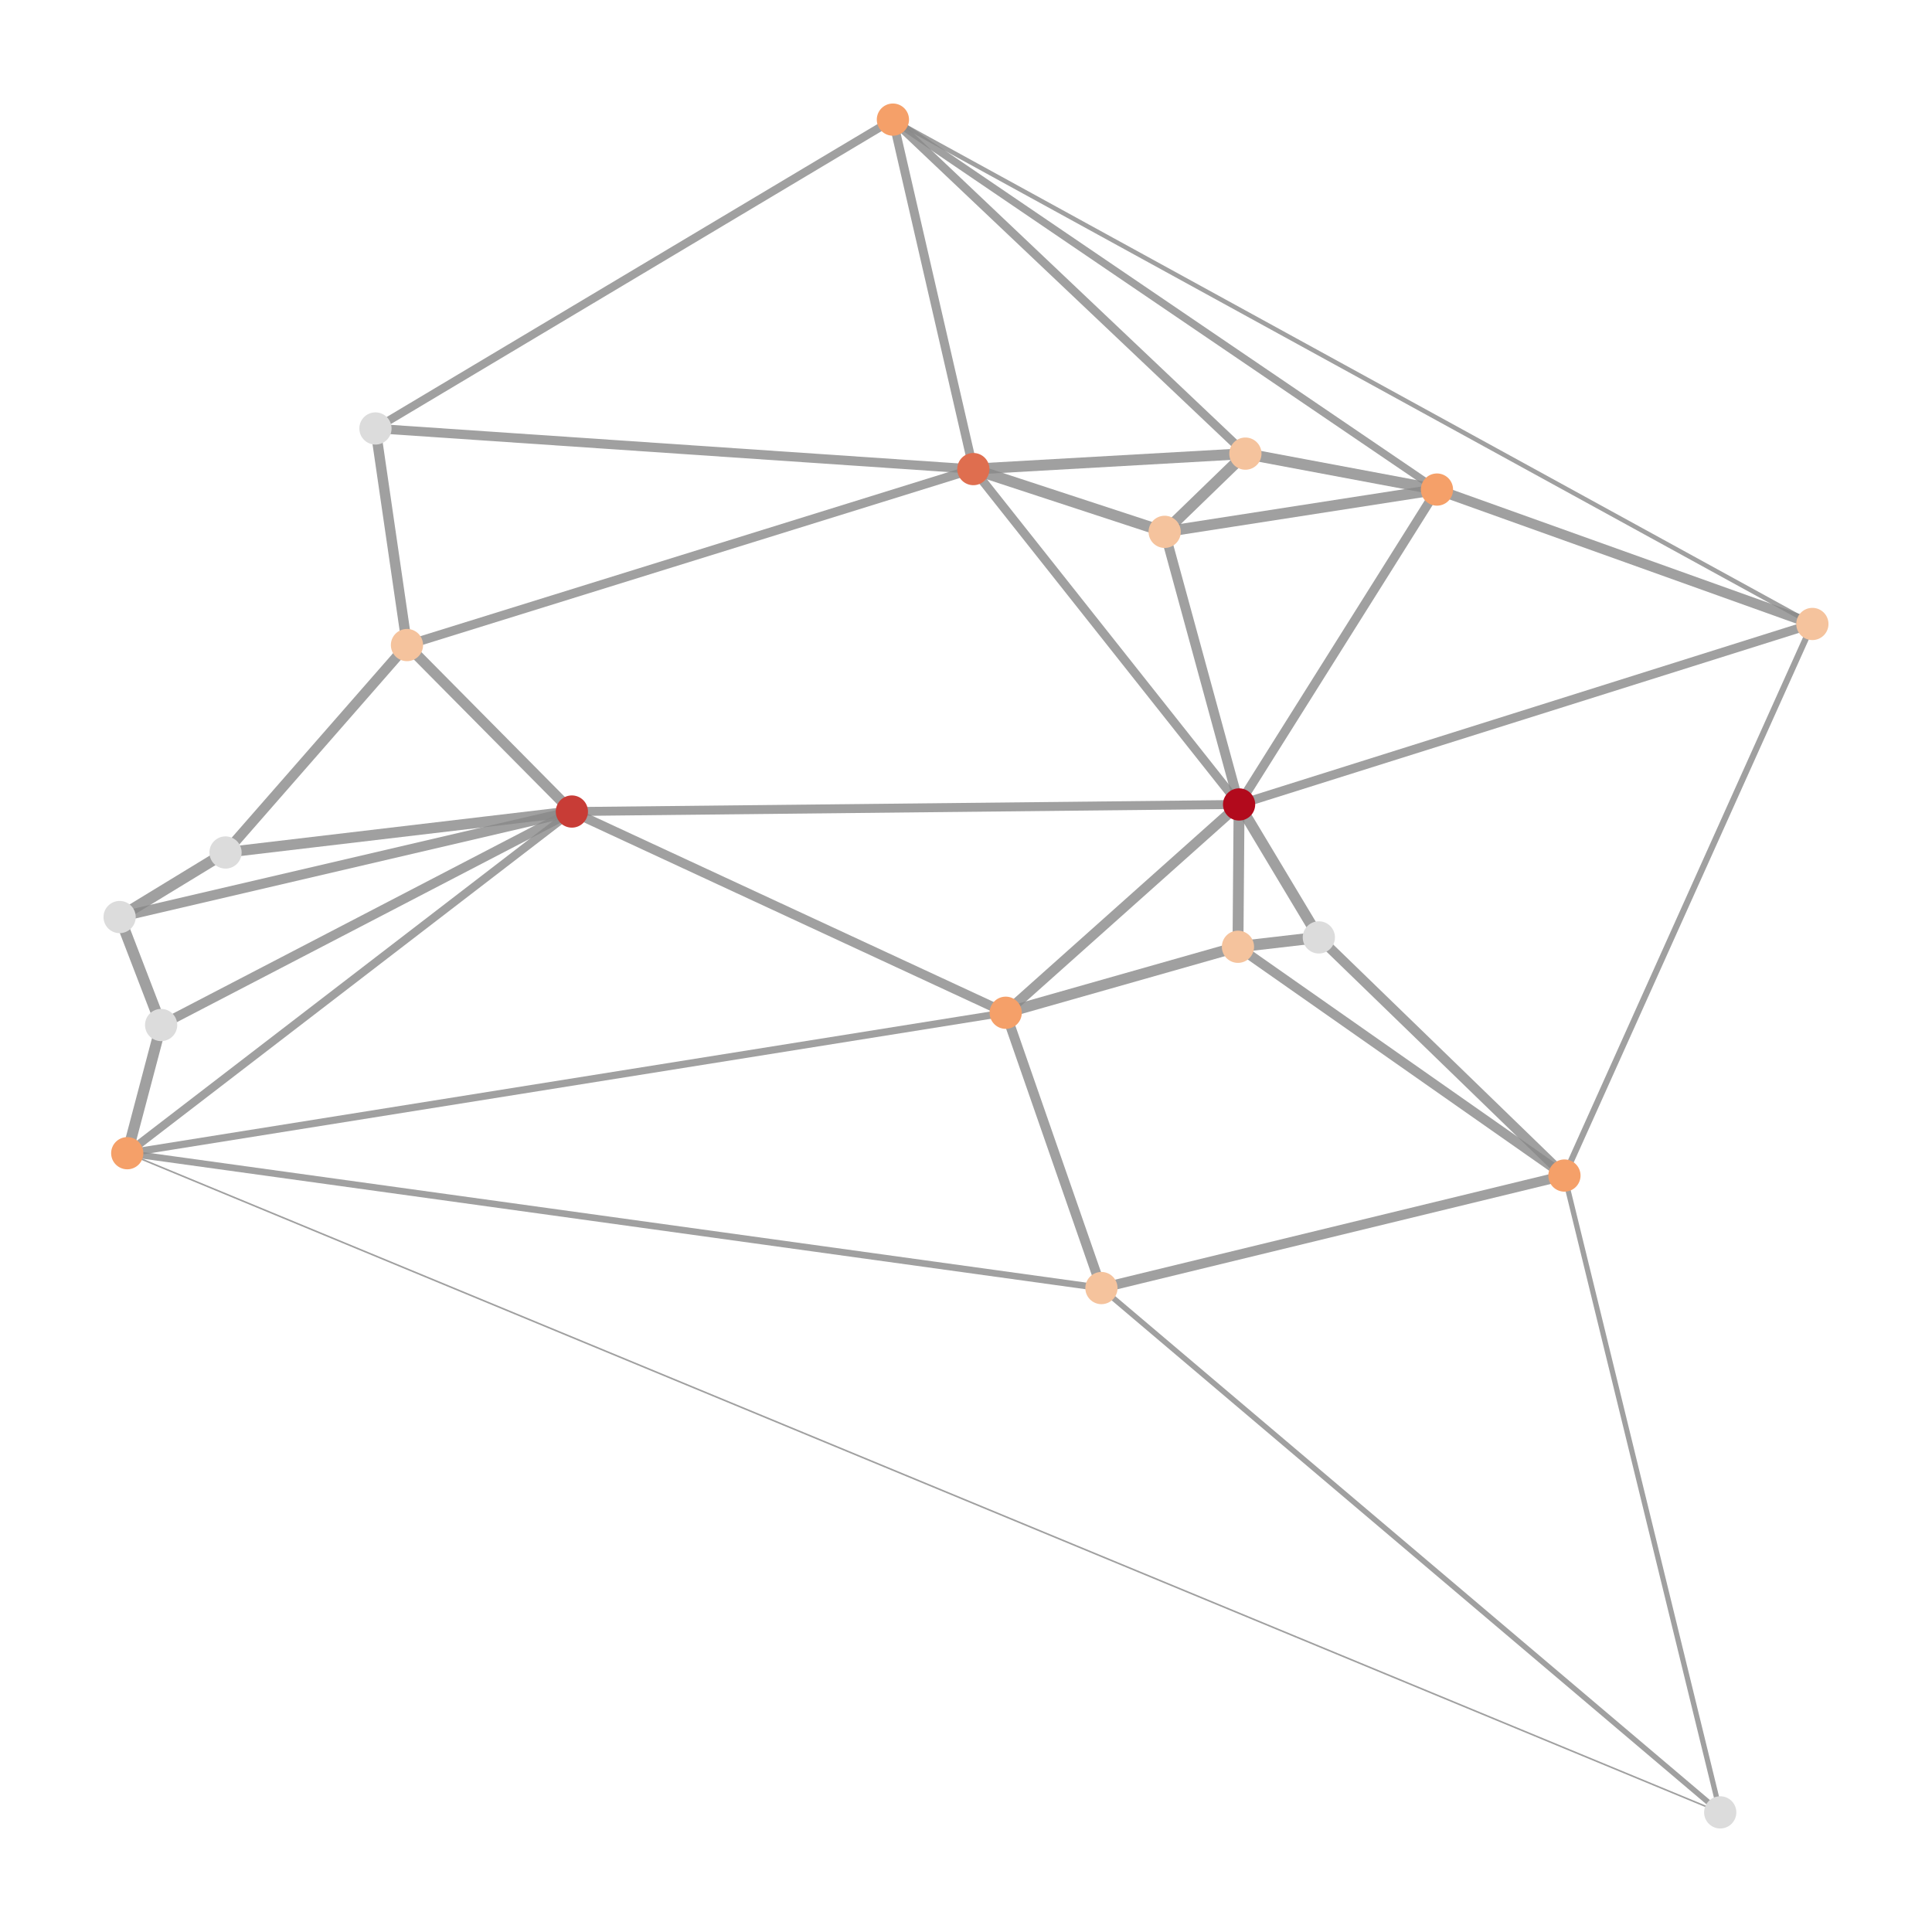 <svg class="main-svg" xmlns="http://www.w3.org/2000/svg" xmlns:xlink="http://www.w3.org/1999/xlink" width="600" height="600" style="" viewBox="0 0 600 600"><rect x="0" y="0" width="600" height="600" style="fill: rgb(255, 255, 255); fill-opacity: 1;"/><defs id="defs-6c5a65"><g class="clips"><clipPath id="clip6c5a65xyplot" class="plotclip"><rect width="598" height="598"/></clipPath><clipPath class="axesclip" id="clip6c5a65x"><rect x="1" y="0" width="598" height="600"/></clipPath><clipPath class="axesclip" id="clip6c5a65y"><rect x="0" y="1" width="600" height="598"/></clipPath><clipPath class="axesclip" id="clip6c5a65xy"><rect x="1" y="1" width="598" height="598"/></clipPath></g><g class="gradients"/></defs><g class="bglayer"/><g class="layer-below"><g class="imagelayer"/><g class="shapelayer"/></g><g class="cartesianlayer"><g class="subplot xy"><g class="layer-subplot"><g class="shapelayer"/><g class="imagelayer"/></g><g class="gridlayer"><g class="x"/><g class="y"/></g><g class="zerolinelayer"/><path class="xlines-below"/><path class="ylines-below"/><g class="overlines-below"/><g class="xaxislayer-below"/><g class="yaxislayer-below"/><g class="overaxes-below"/><g class="plot" transform="translate(1,1)" clip-path="url('#clip6c5a65xyplot')"><g class="scatterlayer mlayer"><g class="trace scatter trace8e5955" style="stroke-miterlimit: 2; opacity: 1;"><g class="fills"/><g class="errorbars"/><g class="lines"><path class="js-line" d="M408.58,290.12L383.81,248.83" style="vector-effect: non-scaling-stroke; fill: none; stroke: rgb(136, 136, 136); stroke-opacity: 0.8; stroke-width: 3.384px; opacity: 1;"/></g><g class="points"/><g class="text"/></g><g class="trace scatter trace8f8f57" style="stroke-miterlimit: 2; opacity: 1;"><g class="fills"/><g class="errorbars"/><g class="lines"><path class="js-line" d="M408.58,290.12L484.85,364.08" style="vector-effect: non-scaling-stroke; fill: none; stroke: rgb(136, 136, 136); stroke-opacity: 0.8; stroke-width: 3.051px; opacity: 1;"/></g><g class="points"/><g class="text"/></g><g class="trace scatter trace8a6479" style="stroke-miterlimit: 2; opacity: 1;"><g class="fills"/><g class="errorbars"/><g class="lines"><path class="js-line" d="M408.58,290.12L383.46,293.03" style="vector-effect: non-scaling-stroke; fill: none; stroke: rgb(136, 136, 136); stroke-opacity: 0.8; stroke-width: 3.5px; opacity: 1;"/></g><g class="points"/><g class="text"/></g><g class="trace scatter traced1a60d" style="stroke-miterlimit: 2; opacity: 1;"><g class="fills"/><g class="errorbars"/><g class="lines"><path class="js-line" d="M49.04,317.33L36.15,283.8" style="vector-effect: non-scaling-stroke; fill: none; stroke: rgb(136, 136, 136); stroke-opacity: 0.8; stroke-width: 3.432px; opacity: 1;"/></g><g class="points"/><g class="text"/></g><g class="trace scatter trace8979ee" style="stroke-miterlimit: 2; opacity: 1;"><g class="fills"/><g class="errorbars"/><g class="lines"><path class="js-line" d="M49.04,317.33L38.52,357.14" style="vector-effect: non-scaling-stroke; fill: none; stroke: rgb(136, 136, 136); stroke-opacity: 0.8; stroke-width: 3.401px; opacity: 1;"/></g><g class="points"/><g class="text"/></g><g class="trace scatter trace565559" style="stroke-miterlimit: 2; opacity: 1;"><g class="fills"/><g class="errorbars"/><g class="lines"><path class="js-line" d="M49.04,317.33L176.6,251.03" style="vector-effect: non-scaling-stroke; fill: none; stroke: rgb(136, 136, 136); stroke-opacity: 0.8; stroke-width: 2.942px; opacity: 1;"/></g><g class="points"/><g class="text"/></g><g class="trace scatter trace4dc968" style="stroke-miterlimit: 2; opacity: 1;"><g class="fills"/><g class="errorbars"/><g class="lines"><path class="js-line" d="M36.15,283.8L69.04,263.75" style="vector-effect: non-scaling-stroke; fill: none; stroke: rgb(136, 136, 136); stroke-opacity: 0.8; stroke-width: 3.464px; opacity: 1;"/></g><g class="points"/><g class="text"/></g><g class="trace scatter trace91fc37" style="stroke-miterlimit: 2; opacity: 1;"><g class="fills"/><g class="errorbars"/><g class="lines"><path class="js-line" d="M36.15,283.8L176.6,251.03" style="vector-effect: non-scaling-stroke; fill: none; stroke: rgb(136, 136, 136); stroke-opacity: 0.8; stroke-width: 3.083px; opacity: 1;"/></g><g class="points"/><g class="text"/></g><g class="trace scatter trace965fcb" style="stroke-miterlimit: 2; opacity: 1;"><g class="fills"/><g class="errorbars"/><g class="lines"><path class="js-line" d="M38.52,357.14L311.33,313.52" style="vector-effect: non-scaling-stroke; fill: none; stroke: rgb(136, 136, 136); stroke-opacity: 0.8; stroke-width: 2.251px; opacity: 1;"/></g><g class="points"/><g class="text"/></g><g class="trace scatter trace9e4653" style="stroke-miterlimit: 2; opacity: 1;"><g class="fills"/><g class="errorbars"/><g class="lines"><path class="js-line" d="M383.46,293.03L383.81,248.83" style="vector-effect: non-scaling-stroke; fill: none; stroke: rgb(136, 136, 136); stroke-opacity: 0.8; stroke-width: 3.379px; opacity: 1;"/></g><g class="points"/><g class="text"/></g><g class="trace scatter tracedbb91e" style="stroke-miterlimit: 2; opacity: 1;"><g class="fills"/><g class="errorbars"/><g class="lines"><path class="js-line" d="M383.46,293.03L484.85,364.08" style="vector-effect: non-scaling-stroke; fill: none; stroke: rgb(136, 136, 136); stroke-opacity: 0.8; stroke-width: 3.002px; opacity: 1;"/></g><g class="points"/><g class="text"/></g><g class="trace scatter traceefe509" style="stroke-miterlimit: 2; opacity: 1;"><g class="fills"/><g class="errorbars"/><g class="lines"><path class="js-line" d="M383.46,293.03L311.33,313.52" style="vector-effect: non-scaling-stroke; fill: none; stroke: rgb(136, 136, 136); stroke-opacity: 0.8; stroke-width: 3.385px; opacity: 1;"/></g><g class="points"/><g class="text"/></g><g class="trace scatter tracec1e470" style="stroke-miterlimit: 2; opacity: 1;"><g class="fills"/><g class="errorbars"/><g class="lines"><path class="js-line" d="M360.7,164.17L385.77,139.88" style="vector-effect: non-scaling-stroke; fill: none; stroke: rgb(136, 136, 136); stroke-opacity: 0.8; stroke-width: 3.46px; opacity: 1;"/></g><g class="points"/><g class="text"/></g><g class="trace scatter trace7a4ce9" style="stroke-miterlimit: 2; opacity: 1;"><g class="fills"/><g class="errorbars"/><g class="lines"><path class="js-line" d="M360.7,164.17L383.81,248.83" style="vector-effect: non-scaling-stroke; fill: none; stroke: rgb(136, 136, 136); stroke-opacity: 0.8; stroke-width: 3.037px; opacity: 1;"/></g><g class="points"/><g class="text"/></g><g class="trace scatter trace166a83" style="stroke-miterlimit: 2; opacity: 1;"><g class="fills"/><g class="errorbars"/><g class="lines"><path class="js-line" d="M360.7,164.17L445.26,151.04" style="vector-effect: non-scaling-stroke; fill: none; stroke: rgb(136, 136, 136); stroke-opacity: 0.8; stroke-width: 3.365px; opacity: 1;"/></g><g class="points"/><g class="text"/></g><g class="trace scatter trace360f93" style="stroke-miterlimit: 2; opacity: 1;"><g class="fills"/><g class="errorbars"/><g class="lines"><path class="js-line" d="M360.7,164.17L301.28,144.68" style="vector-effect: non-scaling-stroke; fill: none; stroke: rgb(136, 136, 136); stroke-opacity: 0.8; stroke-width: 3.419px; opacity: 1;"/></g><g class="points"/><g class="text"/></g><g class="trace scatter traceedebad" style="stroke-miterlimit: 2; opacity: 1;"><g class="fills"/><g class="errorbars"/><g class="lines"><path class="js-line" d="M276.3,36.15L301.28,144.68" style="vector-effect: non-scaling-stroke; fill: none; stroke: rgb(136, 136, 136); stroke-opacity: 0.8; stroke-width: 2.771px; opacity: 1;"/></g><g class="points"/><g class="text"/></g><g class="trace scatter trace27d444" style="stroke-miterlimit: 2; opacity: 1;"><g class="fills"/><g class="errorbars"/><g class="lines"><path class="js-line" d="M445.26,151.04L276.3,36.15" style="vector-effect: non-scaling-stroke; fill: none; stroke: rgb(136, 136, 136); stroke-opacity: 0.8; stroke-width: 2.315px; opacity: 1;"/></g><g class="points"/><g class="text"/></g><g class="trace scatter trace67818c" style="stroke-miterlimit: 2; opacity: 1;"><g class="fills"/><g class="errorbars"/><g class="lines"><path class="js-line" d="M445.26,151.04L383.81,248.83" style="vector-effect: non-scaling-stroke; fill: none; stroke: rgb(136, 136, 136); stroke-opacity: 0.8; stroke-width: 2.845px; opacity: 1;"/></g><g class="points"/><g class="text"/></g><g class="trace scatter trace1c66ff" style="stroke-miterlimit: 2; opacity: 1;"><g class="fills"/><g class="errorbars"/><g class="lines"><path class="js-line" d="M445.26,151.04L561.85,192.78" style="vector-effect: non-scaling-stroke; fill: none; stroke: rgb(136, 136, 136); stroke-opacity: 0.8; stroke-width: 3.147px; opacity: 1;"/></g><g class="points"/><g class="text"/></g><g class="trace scatter tracef69ead" style="stroke-miterlimit: 2; opacity: 1;"><g class="fills"/><g class="errorbars"/><g class="lines"><path class="js-line" d="M445.26,151.04L385.77,139.88" style="vector-effect: non-scaling-stroke; fill: none; stroke: rgb(136, 136, 136); stroke-opacity: 0.8; stroke-width: 3.436px; opacity: 1;"/></g><g class="points"/><g class="text"/></g><g class="trace scatter trace4021f9" style="stroke-miterlimit: 2; opacity: 1;"><g class="fills"/><g class="errorbars"/><g class="lines"><path class="js-line" d="M69.04,263.75L125.39,199.33" style="vector-effect: non-scaling-stroke; fill: none; stroke: rgb(136, 136, 136); stroke-opacity: 0.8; stroke-width: 3.178px; opacity: 1;"/></g><g class="points"/><g class="text"/></g><g class="trace scatter trace191130" style="stroke-miterlimit: 2; opacity: 1;"><g class="fills"/><g class="errorbars"/><g class="lines"><path class="js-line" d="M69.04,263.75L176.6,251.03" style="vector-effect: non-scaling-stroke; fill: none; stroke: rgb(136, 136, 136); stroke-opacity: 0.8; stroke-width: 3.284px; opacity: 1;"/></g><g class="points"/><g class="text"/></g><g class="trace scatter tracec9f143" style="stroke-miterlimit: 2; opacity: 1;"><g class="fills"/><g class="errorbars"/><g class="lines"><path class="js-line" d="M385.77,139.88L276.3,36.15" style="vector-effect: non-scaling-stroke; fill: none; stroke: rgb(136, 136, 136); stroke-opacity: 0.8; stroke-width: 2.657px; opacity: 1;"/></g><g class="points"/><g class="text"/></g><g class="trace scatter trace98299f" style="stroke-miterlimit: 2; opacity: 1;"><g class="fills"/><g class="errorbars"/><g class="lines"><path class="js-line" d="M385.77,139.88L301.28,144.68" style="vector-effect: non-scaling-stroke; fill: none; stroke: rgb(136, 136, 136); stroke-opacity: 0.8; stroke-width: 3.375px; opacity: 1;"/></g><g class="points"/><g class="text"/></g><g class="trace scatter tracea4a71a" style="stroke-miterlimit: 2; opacity: 1;"><g class="fills"/><g class="errorbars"/><g class="lines"><path class="js-line" d="M176.6,251.03L125.39,199.33" style="vector-effect: non-scaling-stroke; fill: none; stroke: rgb(136, 136, 136); stroke-opacity: 0.8; stroke-width: 3.283px; opacity: 1;"/></g><g class="points"/><g class="text"/></g><g class="trace scatter tracebafe87" style="stroke-miterlimit: 2; opacity: 1;"><g class="fills"/><g class="errorbars"/><g class="lines"><path class="js-line" d="M176.6,251.03L38.52,357.14" style="vector-effect: non-scaling-stroke; fill: none; stroke: rgb(136, 136, 136); stroke-opacity: 0.8; stroke-width: 2.531px; opacity: 1;"/></g><g class="points"/><g class="text"/></g><g class="trace scatter trace566380" style="stroke-miterlimit: 2; opacity: 1;"><g class="fills"/><g class="errorbars"/><g class="lines"><path class="js-line" d="M176.6,251.03L311.33,313.52" style="vector-effect: non-scaling-stroke; fill: none; stroke: rgb(136, 136, 136); stroke-opacity: 0.8; stroke-width: 2.941px; opacity: 1;"/></g><g class="points"/><g class="text"/></g><g class="trace scatter traced24b82" style="stroke-miterlimit: 2; opacity: 1;"><g class="fills"/><g class="errorbars"/><g class="lines"><path class="js-line" d="M341.06,399.02L311.33,313.52" style="vector-effect: non-scaling-stroke; fill: none; stroke: rgb(136, 136, 136); stroke-opacity: 0.8; stroke-width: 3.023px; opacity: 1;"/></g><g class="points"/><g class="text"/></g><g class="trace scatter tracec58751" style="stroke-miterlimit: 2; opacity: 1;"><g class="fills"/><g class="errorbars"/><g class="lines"><path class="js-line" d="M341.06,399.02L533.23,561.85" style="vector-effect: non-scaling-stroke; fill: none; stroke: rgb(136, 136, 136); stroke-opacity: 0.8; stroke-width: 1.714px; opacity: 1;"/></g><g class="points"/><g class="text"/></g><g class="trace scatter trace7d019e" style="stroke-miterlimit: 2; opacity: 1;"><g class="fills"/><g class="errorbars"/><g class="lines"><path class="js-line" d="M341.06,399.02L484.85,364.08" style="vector-effect: non-scaling-stroke; fill: none; stroke: rgb(136, 136, 136); stroke-opacity: 0.8; stroke-width: 3.058px; opacity: 1;"/></g><g class="points"/><g class="text"/></g><g class="trace scatter trace3e046c" style="stroke-miterlimit: 2; opacity: 1;"><g class="fills"/><g class="errorbars"/><g class="lines"><path class="js-line" d="M341.06,399.02L38.52,357.14" style="vector-effect: non-scaling-stroke; fill: none; stroke: rgb(136, 136, 136); stroke-opacity: 0.8; stroke-width: 2.06px; opacity: 1;"/></g><g class="points"/><g class="text"/></g><g class="trace scatter trace5c4581" style="stroke-miterlimit: 2; opacity: 1;"><g class="fills"/><g class="errorbars"/><g class="lines"><path class="js-line" d="M311.33,313.52L383.81,248.83" style="vector-effect: non-scaling-stroke; fill: none; stroke: rgb(136, 136, 136); stroke-opacity: 0.8; stroke-width: 3.139px; opacity: 1;"/></g><g class="points"/><g class="text"/></g><g class="trace scatter trace1b219c" style="stroke-miterlimit: 2; opacity: 1;"><g class="fills"/><g class="errorbars"/><g class="lines"><path class="js-line" d="M484.85,364.08L533.23,561.85" style="vector-effect: non-scaling-stroke; fill: none; stroke: rgb(136, 136, 136); stroke-opacity: 0.8; stroke-width: 1.62px; opacity: 1;"/></g><g class="points"/><g class="text"/></g><g class="trace scatter trace43beff" style="stroke-miterlimit: 2; opacity: 1;"><g class="fills"/><g class="errorbars"/><g class="lines"><path class="js-line" d="M125.39,199.33L115.6,132.07" style="vector-effect: non-scaling-stroke; fill: none; stroke: rgb(136, 136, 136); stroke-opacity: 0.8; stroke-width: 3.208px; opacity: 1;"/></g><g class="points"/><g class="text"/></g><g class="trace scatter trace881a90" style="stroke-miterlimit: 2; opacity: 1;"><g class="fills"/><g class="errorbars"/><g class="lines"><path class="js-line" d="M125.39,199.33L301.28,144.68" style="vector-effect: non-scaling-stroke; fill: none; stroke: rgb(136, 136, 136); stroke-opacity: 0.8; stroke-width: 2.792px; opacity: 1;"/></g><g class="points"/><g class="text"/></g><g class="trace scatter trace13d860" style="stroke-miterlimit: 2; opacity: 1;"><g class="fills"/><g class="errorbars"/><g class="lines"><path class="js-line" d="M115.6,132.07L276.3,36.15" style="vector-effect: non-scaling-stroke; fill: none; stroke: rgb(136, 136, 136); stroke-opacity: 0.8; stroke-width: 2.54px; opacity: 1;"/></g><g class="points"/><g class="text"/></g><g class="trace scatter trace2b6a7d" style="stroke-miterlimit: 2; opacity: 1;"><g class="fills"/><g class="errorbars"/><g class="lines"><path class="js-line" d="M115.6,132.07L301.28,144.68" style="vector-effect: non-scaling-stroke; fill: none; stroke: rgb(136, 136, 136); stroke-opacity: 0.8; stroke-width: 2.895px; opacity: 1;"/></g><g class="points"/><g class="text"/></g><g class="trace scatter tracee13312" style="stroke-miterlimit: 2; opacity: 1;"><g class="fills"/><g class="errorbars"/><g class="lines"><path class="js-line" d="M533.23,561.85L38.52,357.14" style="vector-effect: non-scaling-stroke; fill: none; stroke: rgb(136, 136, 136); stroke-opacity: 0.8; stroke-width: 0.5px; opacity: 1;"/></g><g class="points"/><g class="text"/></g><g class="trace scatter trace92c211" style="stroke-miterlimit: 2; opacity: 1;"><g class="fills"/><g class="errorbars"/><g class="lines"><path class="js-line" d="M383.81,248.83L561.85,192.78" style="vector-effect: non-scaling-stroke; fill: none; stroke: rgb(136, 136, 136); stroke-opacity: 0.8; stroke-width: 2.772px; opacity: 1;"/></g><g class="points"/><g class="text"/></g><g class="trace scatter trace12b476" style="stroke-miterlimit: 2; opacity: 1;"><g class="fills"/><g class="errorbars"/><g class="lines"><path class="js-line" d="M383.81,248.83L176.6,251.03" style="vector-effect: non-scaling-stroke; fill: none; stroke: rgb(136, 136, 136); stroke-opacity: 0.8; stroke-width: 2.772px; opacity: 1;"/></g><g class="points"/><g class="text"/></g><g class="trace scatter trace41e6ed" style="stroke-miterlimit: 2; opacity: 1;"><g class="fills"/><g class="errorbars"/><g class="lines"><path class="js-line" d="M301.28,144.68L383.81,248.83" style="vector-effect: non-scaling-stroke; fill: none; stroke: rgb(136, 136, 136); stroke-opacity: 0.8; stroke-width: 2.728px; opacity: 1;"/></g><g class="points"/><g class="text"/></g><g class="trace scatter traceca6fb3" style="stroke-miterlimit: 2; opacity: 1;"><g class="fills"/><g class="errorbars"/><g class="lines"><path class="js-line" d="M561.85,192.78L276.3,36.15" style="vector-effect: non-scaling-stroke; fill: none; stroke: rgb(136, 136, 136); stroke-opacity: 0.8; stroke-width: 1.411px; opacity: 1;"/></g><g class="points"/><g class="text"/></g><g class="trace scatter trace4fd425" style="stroke-miterlimit: 2; opacity: 1;"><g class="fills"/><g class="errorbars"/><g class="lines"><path class="js-line" d="M561.85,192.78L484.85,364.08" style="vector-effect: non-scaling-stroke; fill: none; stroke: rgb(136, 136, 136); stroke-opacity: 0.8; stroke-width: 1.914px; opacity: 1;"/></g><g class="points"/><g class="text"/></g><g class="trace scatter trace8e98a7" style="stroke-miterlimit: 2; opacity: 1;"><g class="fills"/><g class="errorbars"/><g class="lines"/><g class="points"><path class="point" transform="translate(396.2,269.47)" d="M5,0A5,5 0 1,1 0,-5A5,5 0 0,1 5,0Z" style="opacity: 1; stroke-width: 0px; fill: rgb(0, 0, 0); fill-opacity: 0;"/><path class="point" transform="translate(446.71,327.1)" d="M5,0A5,5 0 1,1 0,-5A5,5 0 0,1 5,0Z" style="opacity: 1; stroke-width: 0px; fill: rgb(0, 0, 0); fill-opacity: 0;"/><path class="point" transform="translate(396.02,291.58)" d="M5,0A5,5 0 1,1 0,-5A5,5 0 0,1 5,0Z" style="opacity: 1; stroke-width: 0px; fill: rgb(0, 0, 0); fill-opacity: 0;"/><path class="point" transform="translate(42.59,300.56)" d="M5,0A5,5 0 1,1 0,-5A5,5 0 0,1 5,0Z" style="opacity: 1; stroke-width: 0px; fill: rgb(0, 0, 0); fill-opacity: 0;"/><path class="point" transform="translate(43.78,337.23)" d="M5,0A5,5 0 1,1 0,-5A5,5 0 0,1 5,0Z" style="opacity: 1; stroke-width: 0px; fill: rgb(0, 0, 0); fill-opacity: 0;"/><path class="point" transform="translate(112.82,284.18)" d="M5,0A5,5 0 1,1 0,-5A5,5 0 0,1 5,0Z" style="opacity: 1; stroke-width: 0px; fill: rgb(0, 0, 0); fill-opacity: 0;"/><path class="point" transform="translate(52.59,273.78)" d="M5,0A5,5 0 1,1 0,-5A5,5 0 0,1 5,0Z" style="opacity: 1; stroke-width: 0px; fill: rgb(0, 0, 0); fill-opacity: 0;"/><path class="point" transform="translate(106.37,267.42)" d="M5,0A5,5 0 1,1 0,-5A5,5 0 0,1 5,0Z" style="opacity: 1; stroke-width: 0px; fill: rgb(0, 0, 0); fill-opacity: 0;"/><path class="point" transform="translate(174.93,335.33)" d="M5,0A5,5 0 1,1 0,-5A5,5 0 0,1 5,0Z" style="opacity: 1; stroke-width: 0px; fill: rgb(0, 0, 0); fill-opacity: 0;"/><path class="point" transform="translate(383.63,270.93)" d="M5,0A5,5 0 1,1 0,-5A5,5 0 0,1 5,0Z" style="opacity: 1; stroke-width: 0px; fill: rgb(0, 0, 0); fill-opacity: 0;"/><path class="point" transform="translate(434.15,328.56)" d="M5,0A5,5 0 1,1 0,-5A5,5 0 0,1 5,0Z" style="opacity: 1; stroke-width: 0px; fill: rgb(0, 0, 0); fill-opacity: 0;"/><path class="point" transform="translate(347.39,303.27)" d="M5,0A5,5 0 1,1 0,-5A5,5 0 0,1 5,0Z" style="opacity: 1; stroke-width: 0px; fill: rgb(0, 0, 0); fill-opacity: 0;"/><path class="point" transform="translate(373.24,152.02)" d="M5,0A5,5 0 1,1 0,-5A5,5 0 0,1 5,0Z" style="opacity: 1; stroke-width: 0px; fill: rgb(0, 0, 0); fill-opacity: 0;"/><path class="point" transform="translate(372.26,206.5)" d="M5,0A5,5 0 1,1 0,-5A5,5 0 0,1 5,0Z" style="opacity: 1; stroke-width: 0px; fill: rgb(0, 0, 0); fill-opacity: 0;"/><path class="point" transform="translate(402.98,157.6)" d="M5,0A5,5 0 1,1 0,-5A5,5 0 0,1 5,0Z" style="opacity: 1; stroke-width: 0px; fill: rgb(0, 0, 0); fill-opacity: 0;"/><path class="point" transform="translate(330.99,154.42)" d="M5,0A5,5 0 1,1 0,-5A5,5 0 0,1 5,0Z" style="opacity: 1; stroke-width: 0px; fill: rgb(0, 0, 0); fill-opacity: 0;"/><path class="point" transform="translate(288.79,90.42)" d="M5,0A5,5 0 1,1 0,-5A5,5 0 0,1 5,0Z" style="opacity: 1; stroke-width: 0px; fill: rgb(0, 0, 0); fill-opacity: 0;"/><path class="point" transform="translate(360.78,93.59)" d="M5,0A5,5 0 1,1 0,-5A5,5 0 0,1 5,0Z" style="opacity: 1; stroke-width: 0px; fill: rgb(0, 0, 0); fill-opacity: 0;"/><path class="point" transform="translate(414.54,199.93)" d="M5,0A5,5 0 1,1 0,-5A5,5 0 0,1 5,0Z" style="opacity: 1; stroke-width: 0px; fill: rgb(0, 0, 0); fill-opacity: 0;"/><path class="point" transform="translate(503.56,171.91)" d="M5,0A5,5 0 1,1 0,-5A5,5 0 0,1 5,0Z" style="opacity: 1; stroke-width: 0px; fill: rgb(0, 0, 0); fill-opacity: 0;"/><path class="point" transform="translate(415.52,145.46)" d="M5,0A5,5 0 1,1 0,-5A5,5 0 0,1 5,0Z" style="opacity: 1; stroke-width: 0px; fill: rgb(0, 0, 0); fill-opacity: 0;"/><path class="point" transform="translate(97.21,231.54)" d="M5,0A5,5 0 1,1 0,-5A5,5 0 0,1 5,0Z" style="opacity: 1; stroke-width: 0px; fill: rgb(0, 0, 0); fill-opacity: 0;"/><path class="point" transform="translate(122.82,257.39)" d="M5,0A5,5 0 1,1 0,-5A5,5 0 0,1 5,0Z" style="opacity: 1; stroke-width: 0px; fill: rgb(0, 0, 0); fill-opacity: 0;"/><path class="point" transform="translate(331.04,88.02)" d="M5,0A5,5 0 1,1 0,-5A5,5 0 0,1 5,0Z" style="opacity: 1; stroke-width: 0px; fill: rgb(0, 0, 0); fill-opacity: 0;"/><path class="point" transform="translate(343.53,142.28)" d="M5,0A5,5 0 1,1 0,-5A5,5 0 0,1 5,0Z" style="opacity: 1; stroke-width: 0px; fill: rgb(0, 0, 0); fill-opacity: 0;"/><path class="point" transform="translate(150.99,225.18)" d="M5,0A5,5 0 1,1 0,-5A5,5 0 0,1 5,0Z" style="opacity: 1; stroke-width: 0px; fill: rgb(0, 0, 0); fill-opacity: 0;"/><path class="point" transform="translate(107.56,304.09)" d="M5,0A5,5 0 1,1 0,-5A5,5 0 0,1 5,0Z" style="opacity: 1; stroke-width: 0px; fill: rgb(0, 0, 0); fill-opacity: 0;"/><path class="point" transform="translate(243.97,282.27)" d="M5,0A5,5 0 1,1 0,-5A5,5 0 0,1 5,0Z" style="opacity: 1; stroke-width: 0px; fill: rgb(0, 0, 0); fill-opacity: 0;"/><path class="point" transform="translate(326.2,356.27)" d="M5,0A5,5 0 1,1 0,-5A5,5 0 0,1 5,0Z" style="opacity: 1; stroke-width: 0px; fill: rgb(0, 0, 0); fill-opacity: 0;"/><path class="point" transform="translate(437.14,480.44)" d="M5,0A5,5 0 1,1 0,-5A5,5 0 0,1 5,0Z" style="opacity: 1; stroke-width: 0px; fill: rgb(0, 0, 0); fill-opacity: 0;"/><path class="point" transform="translate(412.95,381.55)" d="M5,0A5,5 0 1,1 0,-5A5,5 0 0,1 5,0Z" style="opacity: 1; stroke-width: 0px; fill: rgb(0, 0, 0); fill-opacity: 0;"/><path class="point" transform="translate(189.79,378.08)" d="M5,0A5,5 0 1,1 0,-5A5,5 0 0,1 5,0Z" style="opacity: 1; stroke-width: 0px; fill: rgb(0, 0, 0); fill-opacity: 0;"/><path class="point" transform="translate(347.57,281.17)" d="M5,0A5,5 0 1,1 0,-5A5,5 0 0,1 5,0Z" style="opacity: 1; stroke-width: 0px; fill: rgb(0, 0, 0); fill-opacity: 0;"/><path class="point" transform="translate(509.04,462.97)" d="M5,0A5,5 0 1,1 0,-5A5,5 0 0,1 5,0Z" style="opacity: 1; stroke-width: 0px; fill: rgb(0, 0, 0); fill-opacity: 0;"/><path class="point" transform="translate(120.5,165.7)" d="M5,0A5,5 0 1,1 0,-5A5,5 0 0,1 5,0Z" style="opacity: 1; stroke-width: 0px; fill: rgb(0, 0, 0); fill-opacity: 0;"/><path class="point" transform="translate(213.34,172)" d="M5,0A5,5 0 1,1 0,-5A5,5 0 0,1 5,0Z" style="opacity: 1; stroke-width: 0px; fill: rgb(0, 0, 0); fill-opacity: 0;"/><path class="point" transform="translate(195.95,84.11)" d="M5,0A5,5 0 1,1 0,-5A5,5 0 0,1 5,0Z" style="opacity: 1; stroke-width: 0px; fill: rgb(0, 0, 0); fill-opacity: 0;"/><path class="point" transform="translate(208.44,138.38)" d="M5,0A5,5 0 1,1 0,-5A5,5 0 0,1 5,0Z" style="opacity: 1; stroke-width: 0px; fill: rgb(0, 0, 0); fill-opacity: 0;"/><path class="point" transform="translate(285.88,459.5)" d="M5,0A5,5 0 1,1 0,-5A5,5 0 0,1 5,0Z" style="opacity: 1; stroke-width: 0px; fill: rgb(0, 0, 0); fill-opacity: 0;"/><path class="point" transform="translate(472.83,220.81)" d="M5,0A5,5 0 1,1 0,-5A5,5 0 0,1 5,0Z" style="opacity: 1; stroke-width: 0px; fill: rgb(0, 0, 0); fill-opacity: 0;"/><path class="point" transform="translate(280.2,249.93)" d="M5,0A5,5 0 1,1 0,-5A5,5 0 0,1 5,0Z" style="opacity: 1; stroke-width: 0px; fill: rgb(0, 0, 0); fill-opacity: 0;"/><path class="point" transform="translate(342.55,196.75)" d="M5,0A5,5 0 1,1 0,-5A5,5 0 0,1 5,0Z" style="opacity: 1; stroke-width: 0px; fill: rgb(0, 0, 0); fill-opacity: 0;"/><path class="point" transform="translate(419.08,114.47)" d="M5,0A5,5 0 1,1 0,-5A5,5 0 0,1 5,0Z" style="opacity: 1; stroke-width: 0px; fill: rgb(0, 0, 0); fill-opacity: 0;"/><path class="point" transform="translate(523.35,278.43)" d="M5,0A5,5 0 1,1 0,-5A5,5 0 0,1 5,0Z" style="opacity: 1; stroke-width: 0px; fill: rgb(0, 0, 0); fill-opacity: 0;"/></g><g class="text"/></g><g class="trace scatter trace791450" style="stroke-miterlimit: 2; opacity: 1;"><g class="fills"/><g class="errorbars"/><g class="lines"/><g class="points"><path class="point" transform="translate(408.58,290.12)" d="M5,0A5,5 0 1,1 0,-5A5,5 0 0,1 5,0Z" style="opacity: 1; stroke-width: 0px; fill: rgb(220, 220, 220); fill-opacity: 1;"/><path class="point" transform="translate(49.04,317.33)" d="M5,0A5,5 0 1,1 0,-5A5,5 0 0,1 5,0Z" style="opacity: 1; stroke-width: 0px; fill: rgb(220, 220, 220); fill-opacity: 1;"/><path class="point" transform="translate(36.15,283.8)" d="M5,0A5,5 0 1,1 0,-5A5,5 0 0,1 5,0Z" style="opacity: 1; stroke-width: 0px; fill: rgb(220, 220, 220); fill-opacity: 1;"/><path class="point" transform="translate(38.52,357.14)" d="M5,0A5,5 0 1,1 0,-5A5,5 0 0,1 5,0Z" style="opacity: 1; stroke-width: 0px; fill: rgb(245, 160, 105); fill-opacity: 1;"/><path class="point" transform="translate(383.46,293.03)" d="M5,0A5,5 0 1,1 0,-5A5,5 0 0,1 5,0Z" style="opacity: 1; stroke-width: 0px; fill: rgb(245, 195, 157); fill-opacity: 1;"/><path class="point" transform="translate(360.7,164.17)" d="M5,0A5,5 0 1,1 0,-5A5,5 0 0,1 5,0Z" style="opacity: 1; stroke-width: 0px; fill: rgb(245, 195, 157); fill-opacity: 1;"/><path class="point" transform="translate(276.3,36.15)" d="M5,0A5,5 0 1,1 0,-5A5,5 0 0,1 5,0Z" style="opacity: 1; stroke-width: 0px; fill: rgb(245, 160, 105); fill-opacity: 1;"/><path class="point" transform="translate(445.26,151.04)" d="M5,0A5,5 0 1,1 0,-5A5,5 0 0,1 5,0Z" style="opacity: 1; stroke-width: 0px; fill: rgb(245, 160, 105); fill-opacity: 1;"/><path class="point" transform="translate(69.04,263.75)" d="M5,0A5,5 0 1,1 0,-5A5,5 0 0,1 5,0Z" style="opacity: 1; stroke-width: 0px; fill: rgb(220, 220, 220); fill-opacity: 1;"/><path class="point" transform="translate(385.77,139.88)" d="M5,0A5,5 0 1,1 0,-5A5,5 0 0,1 5,0Z" style="opacity: 1; stroke-width: 0px; fill: rgb(245, 195, 157); fill-opacity: 1;"/><path class="point" transform="translate(176.6,251.03)" d="M5,0A5,5 0 1,1 0,-5A5,5 0 0,1 5,0Z" style="opacity: 1; stroke-width: 0px; fill: rgb(200, 60, 54); fill-opacity: 1;"/><path class="point" transform="translate(341.06,399.02)" d="M5,0A5,5 0 1,1 0,-5A5,5 0 0,1 5,0Z" style="opacity: 1; stroke-width: 0px; fill: rgb(245, 195, 157); fill-opacity: 1;"/><path class="point" transform="translate(311.33,313.52)" d="M5,0A5,5 0 1,1 0,-5A5,5 0 0,1 5,0Z" style="opacity: 1; stroke-width: 0px; fill: rgb(245, 160, 105); fill-opacity: 1;"/><path class="point" transform="translate(484.85,364.08)" d="M5,0A5,5 0 1,1 0,-5A5,5 0 0,1 5,0Z" style="opacity: 1; stroke-width: 0px; fill: rgb(245, 160, 105); fill-opacity: 1;"/><path class="point" transform="translate(125.39,199.33)" d="M5,0A5,5 0 1,1 0,-5A5,5 0 0,1 5,0Z" style="opacity: 1; stroke-width: 0px; fill: rgb(245, 195, 157); fill-opacity: 1;"/><path class="point" transform="translate(115.6,132.07)" d="M5,0A5,5 0 1,1 0,-5A5,5 0 0,1 5,0Z" style="opacity: 1; stroke-width: 0px; fill: rgb(220, 220, 220); fill-opacity: 1;"/><path class="point" transform="translate(533.23,561.85)" d="M5,0A5,5 0 1,1 0,-5A5,5 0 0,1 5,0Z" style="opacity: 1; stroke-width: 0px; fill: rgb(220, 220, 220); fill-opacity: 1;"/><path class="point" transform="translate(383.81,248.83)" d="M5,0A5,5 0 1,1 0,-5A5,5 0 0,1 5,0Z" style="opacity: 1; stroke-width: 0px; fill: rgb(178, 10, 28); fill-opacity: 1;"/><path class="point" transform="translate(301.28,144.68)" d="M5,0A5,5 0 1,1 0,-5A5,5 0 0,1 5,0Z" style="opacity: 1; stroke-width: 0px; fill: rgb(223, 110, 79); fill-opacity: 1;"/><path class="point" transform="translate(561.85,192.78)" d="M5,0A5,5 0 1,1 0,-5A5,5 0 0,1 5,0Z" style="opacity: 1; stroke-width: 0px; fill: rgb(245, 195, 157); fill-opacity: 1;"/></g><g class="text"/></g></g></g><g class="overplot"/><path class="xlines-above crisp" d="M0,0" style="fill: none;"/><path class="ylines-above crisp" d="M0,0" style="fill: none;"/><g class="overlines-above"/><g class="xaxislayer-above"/><g class="yaxislayer-above"/><g class="overaxes-above"/></g></g><g class="polarlayer"/><g class="ternarylayer"/><g class="geolayer"/><g class="funnelarealayer"/><g class="pielayer"/><g class="treemaplayer"/><g class="sunburstlayer"/><g class="glimages"/><defs id="topdefs-6c5a65"><g class="clips"/></defs><g class="layer-above"><g class="imagelayer"/><g class="shapelayer"/></g><g class="infolayer"><g class="g-gtitle"/><g class="g-xtitle"/><g class="g-ytitle"/></g></svg>